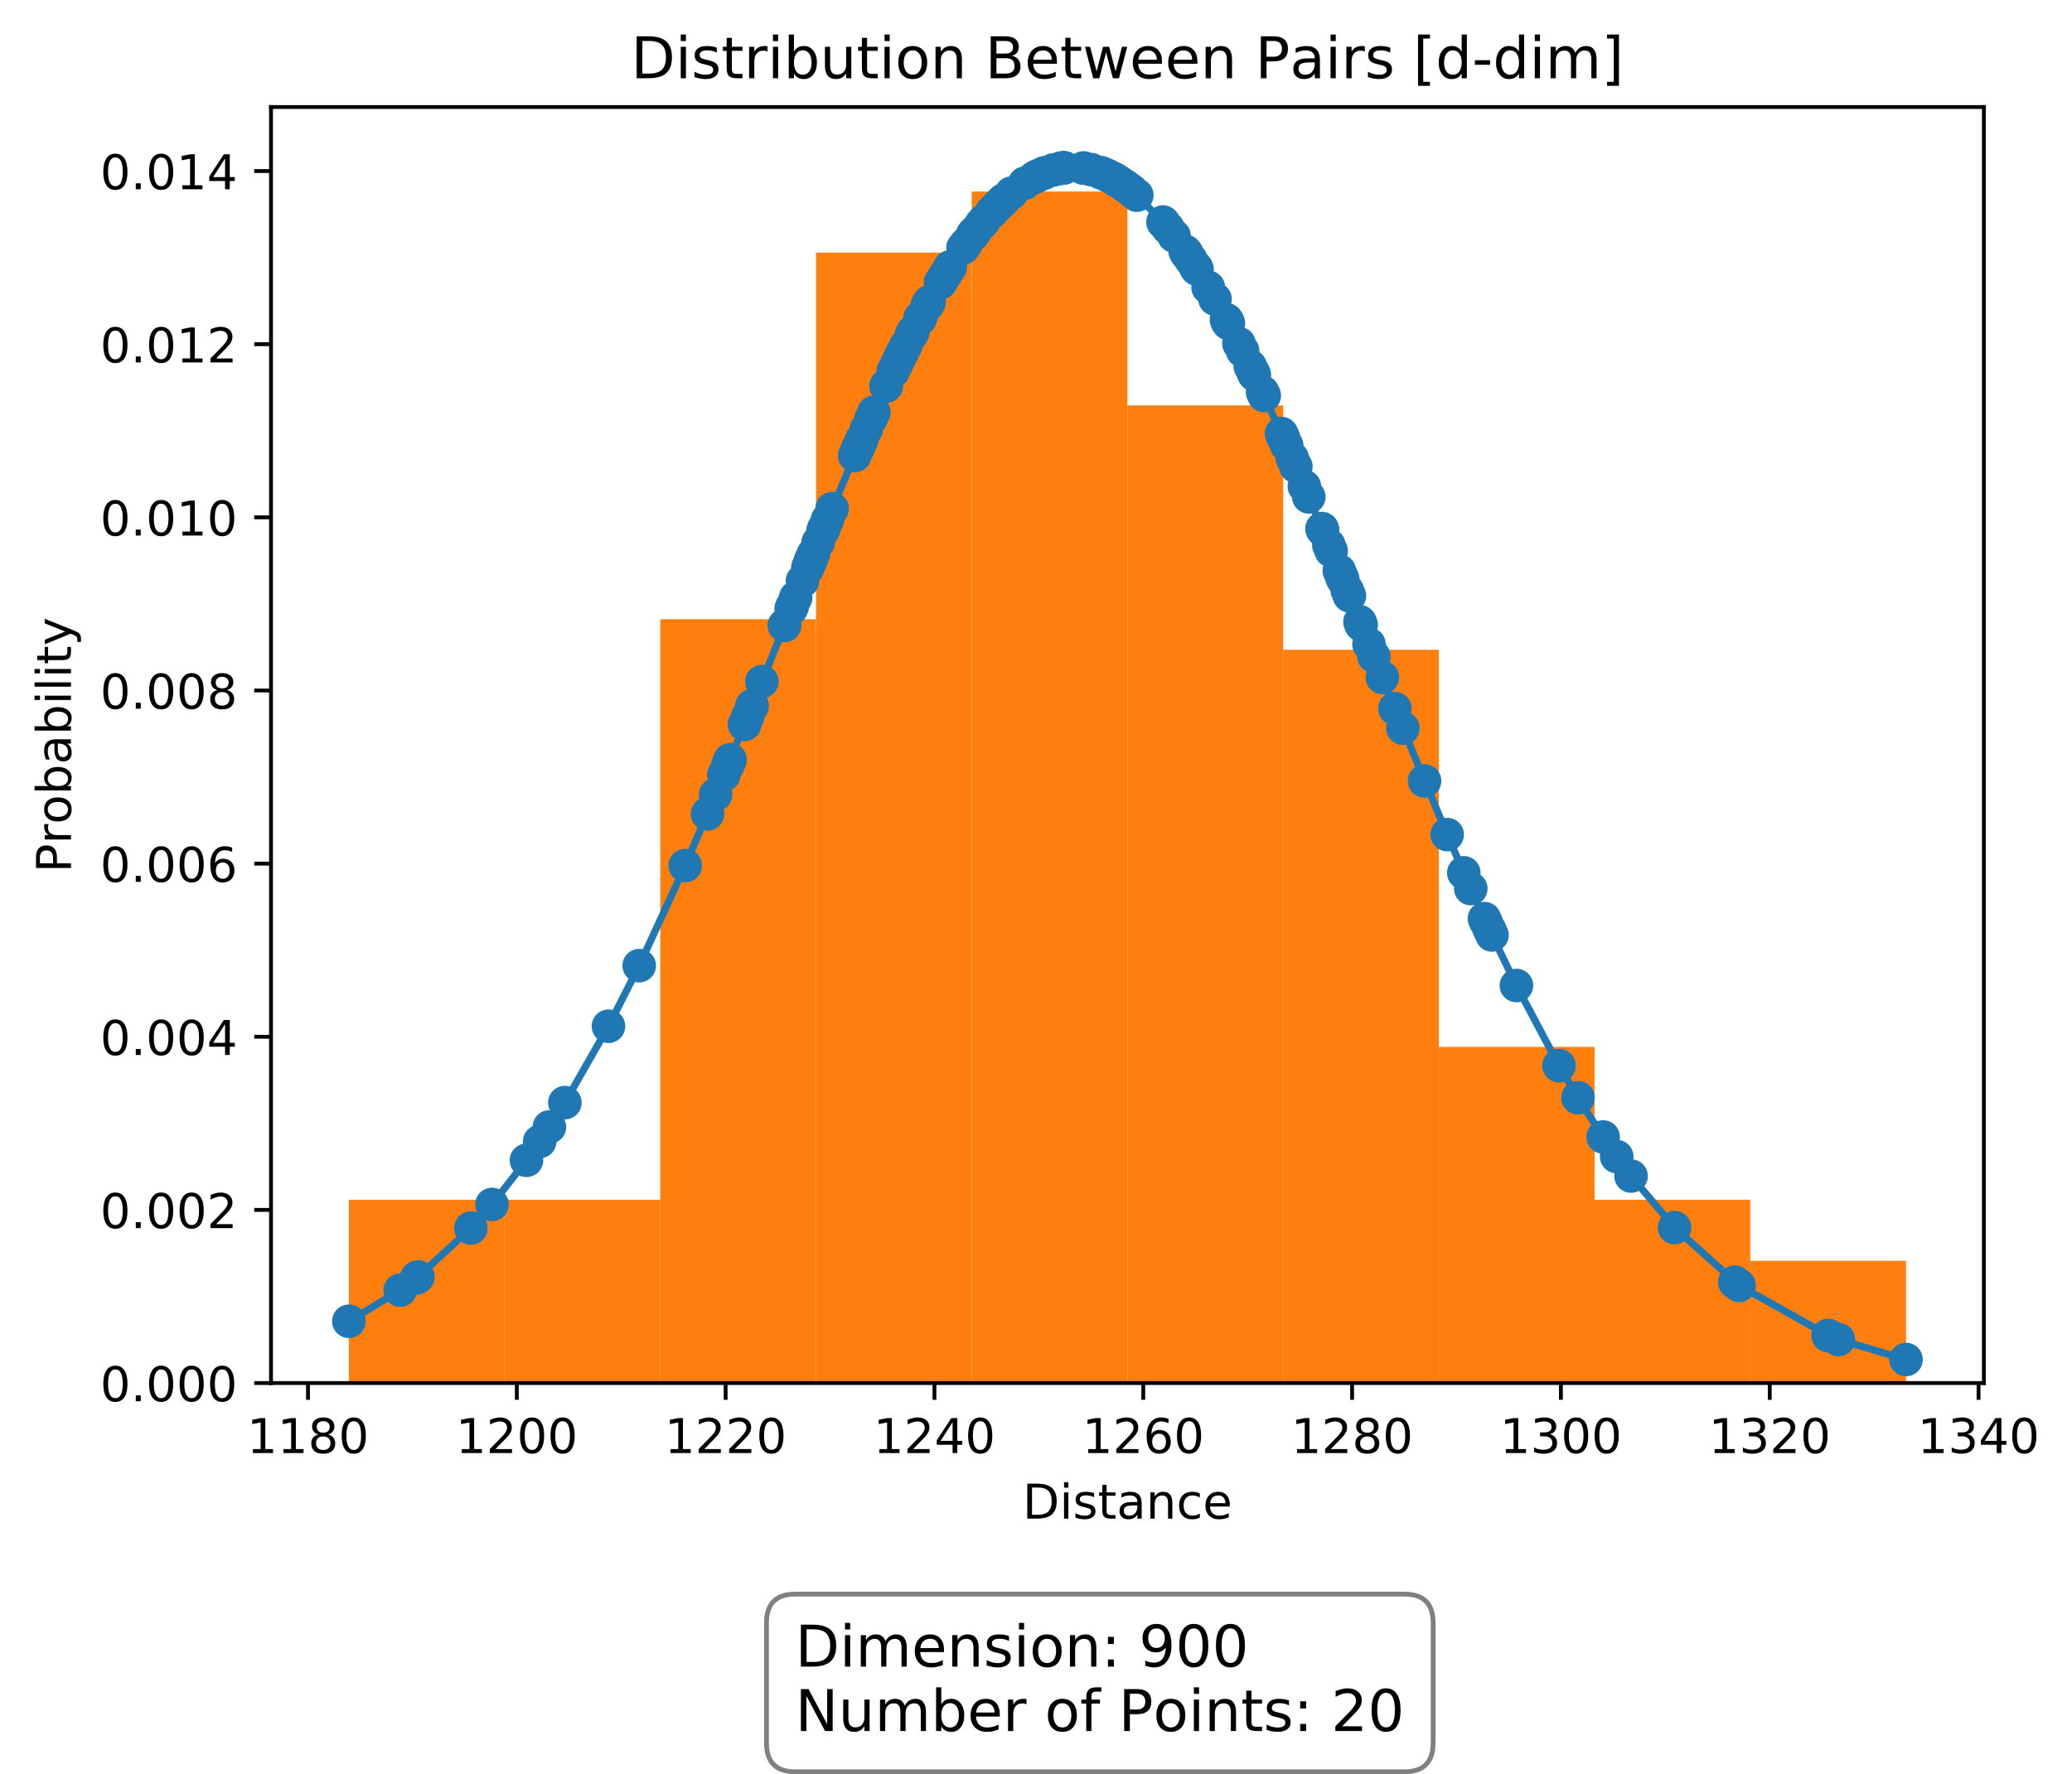 <?xml version="1.0" encoding="utf-8" standalone="no"?>
<!DOCTYPE svg PUBLIC "-//W3C//DTD SVG 1.1//EN"
  "http://www.w3.org/Graphics/SVG/1.1/DTD/svg11.dtd">
<!-- Created with matplotlib (http://matplotlib.org/) -->
<svg height="370pt" version="1.1" viewBox="0 0 432 370" width="432pt" xmlns="http://www.w3.org/2000/svg" xmlns:xlink="http://www.w3.org/1999/xlink">
 <defs>
  <style type="text/css">
*{stroke-linecap:butt;stroke-linejoin:round;}
  </style>
 </defs>
 <g id="figure_1">
  <g id="patch_1">
   <path d="M 0 370.702 
L 432.443 370.702 
L 432.443 0 
L 0 0 
z
" style="fill:#ffffff;"/>
  </g>
  <g id="axes_1">
   <g id="patch_2">
    <path d="M 56.506 288.43 
L 413.626 288.43 
L 413.626 22.318 
L 56.506 22.318 
z
" style="fill:#ffffff;"/>
   </g>
   <g id="patch_3">
    <path clip-path="url(#p51085b6092)" d="M 72.739 288.43 
L 105.204 288.43 
L 105.204 250.201 
L 72.739 250.201 
z
" style="fill:#ff7f0e;"/>
   </g>
   <g id="patch_4">
    <path clip-path="url(#p51085b6092)" d="M 105.204 288.43 
L 137.67 288.43 
L 137.67 250.201 
L 105.204 250.201 
z
" style="fill:#ff7f0e;"/>
   </g>
   <g id="patch_5">
    <path clip-path="url(#p51085b6092)" d="M 137.67 288.43 
L 170.135 288.43 
L 170.135 129.144 
L 137.67 129.144 
z
" style="fill:#ff7f0e;"/>
   </g>
   <g id="patch_6">
    <path clip-path="url(#p51085b6092)" d="M 170.135 288.43 
L 202.601 288.43 
L 202.601 52.686 
L 170.135 52.686 
z
" style="fill:#ff7f0e;"/>
   </g>
   <g id="patch_7">
    <path clip-path="url(#p51085b6092)" d="M 202.601 288.43 
L 235.066 288.43 
L 235.066 39.943 
L 202.601 39.943 
z
" style="fill:#ff7f0e;"/>
   </g>
   <g id="patch_8">
    <path clip-path="url(#p51085b6092)" d="M 235.066 288.43 
L 267.532 288.43 
L 267.532 84.543 
L 235.066 84.543 
z
" style="fill:#ff7f0e;"/>
   </g>
   <g id="patch_9">
    <path clip-path="url(#p51085b6092)" d="M 267.532 288.43 
L 299.997 288.43 
L 299.997 135.515 
L 267.532 135.515 
z
" style="fill:#ff7f0e;"/>
   </g>
   <g id="patch_10">
    <path clip-path="url(#p51085b6092)" d="M 299.997 288.43 
L 332.463 288.43 
L 332.463 218.344 
L 299.997 218.344 
z
" style="fill:#ff7f0e;"/>
   </g>
   <g id="patch_11">
    <path clip-path="url(#p51085b6092)" d="M 332.463 288.43 
L 364.928 288.43 
L 364.928 250.201 
L 332.463 250.201 
z
" style="fill:#ff7f0e;"/>
   </g>
   <g id="patch_12">
    <path clip-path="url(#p51085b6092)" d="M 364.928 288.43 
L 397.394 288.43 
L 397.394 262.944 
L 364.928 262.944 
z
" style="fill:#ff7f0e;"/>
   </g>
   <g id="matplotlib.axis_1">
    <g id="xtick_1">
     <g id="line2d_1">
      <defs>
       <path d="M 0 0 
L 0 3.5 
" id="m1ab1f1259b" style="stroke:#000000;stroke-width:0.8;"/>
      </defs>
      <g>
       <use style="stroke:#000000;stroke-width:0.8;" x="64.215" xlink:href="#m1ab1f1259b" y="288.43"/>
      </g>
     </g>
     <g id="text_1">
      <!-- 1180 -->
      <defs>
       <path d="M 12.406 8.297 
L 28.516 8.297 
L 28.516 63.922 
L 10.984 60.406 
L 10.984 69.391 
L 28.422 72.906 
L 38.281 72.906 
L 38.281 8.297 
L 54.391 8.297 
L 54.391 0 
L 12.406 0 
z
" id="DejaVuSans-31"/>
       <path d="M 31.781 34.625 
Q 24.75 34.625 20.719 30.859 
Q 16.703 27.094 16.703 20.516 
Q 16.703 13.922 20.719 10.156 
Q 24.75 6.391 31.781 6.391 
Q 38.812 6.391 42.859 10.172 
Q 46.922 13.969 46.922 20.516 
Q 46.922 27.094 42.891 30.859 
Q 38.875 34.625 31.781 34.625 
z
M 21.922 38.812 
Q 15.578 40.375 12.031 44.719 
Q 8.5 49.078 8.5 55.328 
Q 8.5 64.062 14.719 69.141 
Q 20.953 74.219 31.781 74.219 
Q 42.672 74.219 48.875 69.141 
Q 55.078 64.062 55.078 55.328 
Q 55.078 49.078 51.531 44.719 
Q 48 40.375 41.703 38.812 
Q 48.828 37.156 52.797 32.312 
Q 56.781 27.484 56.781 20.516 
Q 56.781 9.906 50.312 4.234 
Q 43.844 -1.422 31.781 -1.422 
Q 19.734 -1.422 13.25 4.234 
Q 6.781 9.906 6.781 20.516 
Q 6.781 27.484 10.781 32.312 
Q 14.797 37.156 21.922 38.812 
z
M 18.312 54.391 
Q 18.312 48.734 21.844 45.562 
Q 25.391 42.391 31.781 42.391 
Q 38.141 42.391 41.719 45.562 
Q 45.312 48.734 45.312 54.391 
Q 45.312 60.062 41.719 63.234 
Q 38.141 66.406 31.781 66.406 
Q 25.391 66.406 21.844 63.234 
Q 18.312 60.062 18.312 54.391 
z
" id="DejaVuSans-38"/>
       <path d="M 31.781 66.406 
Q 24.172 66.406 20.328 58.906 
Q 16.5 51.422 16.5 36.375 
Q 16.5 21.391 20.328 13.891 
Q 24.172 6.391 31.781 6.391 
Q 39.453 6.391 43.281 13.891 
Q 47.125 21.391 47.125 36.375 
Q 47.125 51.422 43.281 58.906 
Q 39.453 66.406 31.781 66.406 
z
M 31.781 74.219 
Q 44.047 74.219 50.516 64.516 
Q 56.984 54.828 56.984 36.375 
Q 56.984 17.969 50.516 8.266 
Q 44.047 -1.422 31.781 -1.422 
Q 19.531 -1.422 13.062 8.266 
Q 6.594 17.969 6.594 36.375 
Q 6.594 54.828 13.062 64.516 
Q 19.531 74.219 31.781 74.219 
z
" id="DejaVuSans-30"/>
      </defs>
      <g transform="translate(51.49 303.029)scale(0.1 -0.1)">
       <use xlink:href="#DejaVuSans-31"/>
       <use x="63.623" xlink:href="#DejaVuSans-31"/>
       <use x="127.246" xlink:href="#DejaVuSans-38"/>
       <use x="190.869" xlink:href="#DejaVuSans-30"/>
      </g>
     </g>
    </g>
    <g id="xtick_2">
     <g id="line2d_2">
      <g>
       <use style="stroke:#000000;stroke-width:0.8;" x="107.753" xlink:href="#m1ab1f1259b" y="288.43"/>
      </g>
     </g>
     <g id="text_2">
      <!-- 1200 -->
      <defs>
       <path d="M 19.188 8.297 
L 53.609 8.297 
L 53.609 0 
L 7.328 0 
L 7.328 8.297 
Q 12.938 14.109 22.625 23.891 
Q 32.328 33.688 34.812 36.531 
Q 39.547 41.844 41.422 45.531 
Q 43.312 49.219 43.312 52.781 
Q 43.312 58.594 39.234 62.25 
Q 35.156 65.922 28.609 65.922 
Q 23.969 65.922 18.812 64.312 
Q 13.672 62.703 7.812 59.422 
L 7.812 69.391 
Q 13.766 71.781 18.938 73 
Q 24.125 74.219 28.422 74.219 
Q 39.75 74.219 46.484 68.547 
Q 53.219 62.891 53.219 53.422 
Q 53.219 48.922 51.531 44.891 
Q 49.859 40.875 45.406 35.406 
Q 44.188 33.984 37.641 27.219 
Q 31.109 20.453 19.188 8.297 
z
" id="DejaVuSans-32"/>
      </defs>
      <g transform="translate(95.028 303.029)scale(0.1 -0.1)">
       <use xlink:href="#DejaVuSans-31"/>
       <use x="63.623" xlink:href="#DejaVuSans-32"/>
       <use x="127.246" xlink:href="#DejaVuSans-30"/>
       <use x="190.869" xlink:href="#DejaVuSans-30"/>
      </g>
     </g>
    </g>
    <g id="xtick_3">
     <g id="line2d_3">
      <g>
       <use style="stroke:#000000;stroke-width:0.8;" x="151.291" xlink:href="#m1ab1f1259b" y="288.43"/>
      </g>
     </g>
     <g id="text_3">
      <!-- 1220 -->
      <g transform="translate(138.566 303.029)scale(0.1 -0.1)">
       <use xlink:href="#DejaVuSans-31"/>
       <use x="63.623" xlink:href="#DejaVuSans-32"/>
       <use x="127.246" xlink:href="#DejaVuSans-32"/>
       <use x="190.869" xlink:href="#DejaVuSans-30"/>
      </g>
     </g>
    </g>
    <g id="xtick_4">
     <g id="line2d_4">
      <g>
       <use style="stroke:#000000;stroke-width:0.8;" x="194.829" xlink:href="#m1ab1f1259b" y="288.43"/>
      </g>
     </g>
     <g id="text_4">
      <!-- 1240 -->
      <defs>
       <path d="M 37.797 64.312 
L 12.891 25.391 
L 37.797 25.391 
z
M 35.203 72.906 
L 47.609 72.906 
L 47.609 25.391 
L 58.016 25.391 
L 58.016 17.188 
L 47.609 17.188 
L 47.609 0 
L 37.797 0 
L 37.797 17.188 
L 4.891 17.188 
L 4.891 26.703 
z
" id="DejaVuSans-34"/>
      </defs>
      <g transform="translate(182.104 303.029)scale(0.1 -0.1)">
       <use xlink:href="#DejaVuSans-31"/>
       <use x="63.623" xlink:href="#DejaVuSans-32"/>
       <use x="127.246" xlink:href="#DejaVuSans-34"/>
       <use x="190.869" xlink:href="#DejaVuSans-30"/>
      </g>
     </g>
    </g>
    <g id="xtick_5">
     <g id="line2d_5">
      <g>
       <use style="stroke:#000000;stroke-width:0.8;" x="238.367" xlink:href="#m1ab1f1259b" y="288.43"/>
      </g>
     </g>
     <g id="text_5">
      <!-- 1260 -->
      <defs>
       <path d="M 33.016 40.375 
Q 26.375 40.375 22.484 35.828 
Q 18.609 31.297 18.609 23.391 
Q 18.609 15.531 22.484 10.953 
Q 26.375 6.391 33.016 6.391 
Q 39.656 6.391 43.531 10.953 
Q 47.406 15.531 47.406 23.391 
Q 47.406 31.297 43.531 35.828 
Q 39.656 40.375 33.016 40.375 
z
M 52.594 71.297 
L 52.594 62.312 
Q 48.875 64.062 45.094 64.984 
Q 41.312 65.922 37.594 65.922 
Q 27.828 65.922 22.672 59.328 
Q 17.531 52.734 16.797 39.406 
Q 19.672 43.656 24.016 45.922 
Q 28.375 48.188 33.594 48.188 
Q 44.578 48.188 50.953 41.516 
Q 57.328 34.859 57.328 23.391 
Q 57.328 12.156 50.688 5.359 
Q 44.047 -1.422 33.016 -1.422 
Q 20.359 -1.422 13.672 8.266 
Q 6.984 17.969 6.984 36.375 
Q 6.984 53.656 15.188 63.938 
Q 23.391 74.219 37.203 74.219 
Q 40.922 74.219 44.703 73.484 
Q 48.484 72.75 52.594 71.297 
z
" id="DejaVuSans-36"/>
      </defs>
      <g transform="translate(225.642 303.029)scale(0.1 -0.1)">
       <use xlink:href="#DejaVuSans-31"/>
       <use x="63.623" xlink:href="#DejaVuSans-32"/>
       <use x="127.246" xlink:href="#DejaVuSans-36"/>
       <use x="190.869" xlink:href="#DejaVuSans-30"/>
      </g>
     </g>
    </g>
    <g id="xtick_6">
     <g id="line2d_6">
      <g>
       <use style="stroke:#000000;stroke-width:0.8;" x="281.905" xlink:href="#m1ab1f1259b" y="288.43"/>
      </g>
     </g>
     <g id="text_6">
      <!-- 1280 -->
      <g transform="translate(269.18 303.029)scale(0.1 -0.1)">
       <use xlink:href="#DejaVuSans-31"/>
       <use x="63.623" xlink:href="#DejaVuSans-32"/>
       <use x="127.246" xlink:href="#DejaVuSans-38"/>
       <use x="190.869" xlink:href="#DejaVuSans-30"/>
      </g>
     </g>
    </g>
    <g id="xtick_7">
     <g id="line2d_7">
      <g>
       <use style="stroke:#000000;stroke-width:0.8;" x="325.442" xlink:href="#m1ab1f1259b" y="288.43"/>
      </g>
     </g>
     <g id="text_7">
      <!-- 1300 -->
      <defs>
       <path d="M 40.578 39.312 
Q 47.656 37.797 51.625 33 
Q 55.609 28.219 55.609 21.188 
Q 55.609 10.406 48.188 4.484 
Q 40.766 -1.422 27.094 -1.422 
Q 22.516 -1.422 17.656 -0.516 
Q 12.797 0.391 7.625 2.203 
L 7.625 11.719 
Q 11.719 9.328 16.594 8.109 
Q 21.484 6.891 26.812 6.891 
Q 36.078 6.891 40.938 10.547 
Q 45.797 14.203 45.797 21.188 
Q 45.797 27.641 41.281 31.266 
Q 36.766 34.906 28.719 34.906 
L 20.219 34.906 
L 20.219 43.016 
L 29.109 43.016 
Q 36.375 43.016 40.234 45.922 
Q 44.094 48.828 44.094 54.297 
Q 44.094 59.906 40.109 62.906 
Q 36.141 65.922 28.719 65.922 
Q 24.656 65.922 20.016 65.031 
Q 15.375 64.156 9.812 62.312 
L 9.812 71.094 
Q 15.438 72.656 20.344 73.438 
Q 25.25 74.219 29.594 74.219 
Q 40.828 74.219 47.359 69.109 
Q 53.906 64.016 53.906 55.328 
Q 53.906 49.266 50.438 45.094 
Q 46.969 40.922 40.578 39.312 
z
" id="DejaVuSans-33"/>
      </defs>
      <g transform="translate(312.717 303.029)scale(0.1 -0.1)">
       <use xlink:href="#DejaVuSans-31"/>
       <use x="63.623" xlink:href="#DejaVuSans-33"/>
       <use x="127.246" xlink:href="#DejaVuSans-30"/>
       <use x="190.869" xlink:href="#DejaVuSans-30"/>
      </g>
     </g>
    </g>
    <g id="xtick_8">
     <g id="line2d_8">
      <g>
       <use style="stroke:#000000;stroke-width:0.8;" x="368.98" xlink:href="#m1ab1f1259b" y="288.43"/>
      </g>
     </g>
     <g id="text_8">
      <!-- 1320 -->
      <g transform="translate(356.255 303.029)scale(0.1 -0.1)">
       <use xlink:href="#DejaVuSans-31"/>
       <use x="63.623" xlink:href="#DejaVuSans-33"/>
       <use x="127.246" xlink:href="#DejaVuSans-32"/>
       <use x="190.869" xlink:href="#DejaVuSans-30"/>
      </g>
     </g>
    </g>
    <g id="xtick_9">
     <g id="line2d_9">
      <g>
       <use style="stroke:#000000;stroke-width:0.8;" x="412.518" xlink:href="#m1ab1f1259b" y="288.43"/>
      </g>
     </g>
     <g id="text_9">
      <!-- 1340 -->
      <g transform="translate(399.793 303.029)scale(0.1 -0.1)">
       <use xlink:href="#DejaVuSans-31"/>
       <use x="63.623" xlink:href="#DejaVuSans-33"/>
       <use x="127.246" xlink:href="#DejaVuSans-34"/>
       <use x="190.869" xlink:href="#DejaVuSans-30"/>
      </g>
     </g>
    </g>
    <g id="text_10">
     <!-- Distance -->
     <defs>
      <path d="M 19.672 64.797 
L 19.672 8.109 
L 31.594 8.109 
Q 46.688 8.109 53.688 14.938 
Q 60.688 21.781 60.688 36.531 
Q 60.688 51.172 53.688 57.984 
Q 46.688 64.797 31.594 64.797 
z
M 9.812 72.906 
L 30.078 72.906 
Q 51.266 72.906 61.172 64.094 
Q 71.094 55.281 71.094 36.531 
Q 71.094 17.672 61.125 8.828 
Q 51.172 0 30.078 0 
L 9.812 0 
z
" id="DejaVuSans-44"/>
      <path d="M 9.422 54.688 
L 18.406 54.688 
L 18.406 0 
L 9.422 0 
z
M 9.422 75.984 
L 18.406 75.984 
L 18.406 64.594 
L 9.422 64.594 
z
" id="DejaVuSans-69"/>
      <path d="M 44.281 53.078 
L 44.281 44.578 
Q 40.484 46.531 36.375 47.5 
Q 32.281 48.484 27.875 48.484 
Q 21.188 48.484 17.844 46.438 
Q 14.5 44.391 14.5 40.281 
Q 14.5 37.156 16.891 35.375 
Q 19.281 33.594 26.516 31.984 
L 29.594 31.297 
Q 39.156 29.25 43.188 25.516 
Q 47.219 21.781 47.219 15.094 
Q 47.219 7.469 41.188 3.016 
Q 35.156 -1.422 24.609 -1.422 
Q 20.219 -1.422 15.453 -0.562 
Q 10.688 0.297 5.422 2 
L 5.422 11.281 
Q 10.406 8.688 15.234 7.391 
Q 20.062 6.109 24.812 6.109 
Q 31.156 6.109 34.562 8.281 
Q 37.984 10.453 37.984 14.406 
Q 37.984 18.062 35.516 20.016 
Q 33.062 21.969 24.703 23.781 
L 21.578 24.516 
Q 13.234 26.266 9.516 29.906 
Q 5.812 33.547 5.812 39.891 
Q 5.812 47.609 11.281 51.797 
Q 16.75 56 26.812 56 
Q 31.781 56 36.172 55.266 
Q 40.578 54.547 44.281 53.078 
z
" id="DejaVuSans-73"/>
      <path d="M 18.312 70.219 
L 18.312 54.688 
L 36.812 54.688 
L 36.812 47.703 
L 18.312 47.703 
L 18.312 18.016 
Q 18.312 11.328 20.141 9.422 
Q 21.969 7.516 27.594 7.516 
L 36.812 7.516 
L 36.812 0 
L 27.594 0 
Q 17.188 0 13.234 3.875 
Q 9.281 7.766 9.281 18.016 
L 9.281 47.703 
L 2.688 47.703 
L 2.688 54.688 
L 9.281 54.688 
L 9.281 70.219 
z
" id="DejaVuSans-74"/>
      <path d="M 34.281 27.484 
Q 23.391 27.484 19.188 25 
Q 14.984 22.516 14.984 16.5 
Q 14.984 11.719 18.141 8.906 
Q 21.297 6.109 26.703 6.109 
Q 34.188 6.109 38.703 11.406 
Q 43.219 16.703 43.219 25.484 
L 43.219 27.484 
z
M 52.203 31.203 
L 52.203 0 
L 43.219 0 
L 43.219 8.297 
Q 40.141 3.328 35.547 0.953 
Q 30.953 -1.422 24.312 -1.422 
Q 15.922 -1.422 10.953 3.297 
Q 6 8.016 6 15.922 
Q 6 25.141 12.172 29.828 
Q 18.359 34.516 30.609 34.516 
L 43.219 34.516 
L 43.219 35.406 
Q 43.219 41.609 39.141 45 
Q 35.062 48.391 27.688 48.391 
Q 23 48.391 18.547 47.266 
Q 14.109 46.141 10.016 43.891 
L 10.016 52.203 
Q 14.938 54.109 19.578 55.047 
Q 24.219 56 28.609 56 
Q 40.484 56 46.344 49.844 
Q 52.203 43.703 52.203 31.203 
z
" id="DejaVuSans-61"/>
      <path d="M 54.891 33.016 
L 54.891 0 
L 45.906 0 
L 45.906 32.719 
Q 45.906 40.484 42.875 44.328 
Q 39.844 48.188 33.797 48.188 
Q 26.516 48.188 22.312 43.547 
Q 18.109 38.922 18.109 30.906 
L 18.109 0 
L 9.078 0 
L 9.078 54.688 
L 18.109 54.688 
L 18.109 46.188 
Q 21.344 51.125 25.703 53.562 
Q 30.078 56 35.797 56 
Q 45.219 56 50.047 50.172 
Q 54.891 44.344 54.891 33.016 
z
" id="DejaVuSans-6e"/>
      <path d="M 48.781 52.594 
L 48.781 44.188 
Q 44.969 46.297 41.141 47.344 
Q 37.312 48.391 33.406 48.391 
Q 24.656 48.391 19.812 42.844 
Q 14.984 37.312 14.984 27.297 
Q 14.984 17.281 19.812 11.734 
Q 24.656 6.203 33.406 6.203 
Q 37.312 6.203 41.141 7.25 
Q 44.969 8.297 48.781 10.406 
L 48.781 2.094 
Q 45.016 0.344 40.984 -0.531 
Q 36.969 -1.422 32.422 -1.422 
Q 20.062 -1.422 12.781 6.344 
Q 5.516 14.109 5.516 27.297 
Q 5.516 40.672 12.859 48.328 
Q 20.219 56 33.016 56 
Q 37.156 56 41.109 55.141 
Q 45.062 54.297 48.781 52.594 
z
" id="DejaVuSans-63"/>
      <path d="M 56.203 29.594 
L 56.203 25.203 
L 14.891 25.203 
Q 15.484 15.922 20.484 11.062 
Q 25.484 6.203 34.422 6.203 
Q 39.594 6.203 44.453 7.469 
Q 49.312 8.734 54.109 11.281 
L 54.109 2.781 
Q 49.266 0.734 44.188 -0.344 
Q 39.109 -1.422 33.891 -1.422 
Q 20.797 -1.422 13.156 6.188 
Q 5.516 13.812 5.516 26.812 
Q 5.516 40.234 12.766 48.109 
Q 20.016 56 32.328 56 
Q 43.359 56 49.781 48.891 
Q 56.203 41.797 56.203 29.594 
z
M 47.219 32.234 
Q 47.125 39.594 43.094 43.984 
Q 39.062 48.391 32.422 48.391 
Q 24.906 48.391 20.391 44.141 
Q 15.875 39.891 15.188 32.172 
z
" id="DejaVuSans-65"/>
     </defs>
     <g transform="translate(213.204 316.707)scale(0.1 -0.1)">
      <use xlink:href="#DejaVuSans-44"/>
      <use x="77.002" xlink:href="#DejaVuSans-69"/>
      <use x="104.785" xlink:href="#DejaVuSans-73"/>
      <use x="156.885" xlink:href="#DejaVuSans-74"/>
      <use x="196.094" xlink:href="#DejaVuSans-61"/>
      <use x="257.373" xlink:href="#DejaVuSans-6e"/>
      <use x="320.752" xlink:href="#DejaVuSans-63"/>
      <use x="375.732" xlink:href="#DejaVuSans-65"/>
     </g>
    </g>
   </g>
   <g id="matplotlib.axis_2">
    <g id="ytick_1">
     <g id="line2d_10">
      <defs>
       <path d="M 0 0 
L -3.5 0 
" id="mfdc4e9e2b0" style="stroke:#000000;stroke-width:0.8;"/>
      </defs>
      <g>
       <use style="stroke:#000000;stroke-width:0.8;" x="56.506" xlink:href="#mfdc4e9e2b0" y="288.43"/>
      </g>
     </g>
     <g id="text_11">
      <!-- 0.000 -->
      <defs>
       <path d="M 10.688 12.406 
L 21 12.406 
L 21 0 
L 10.688 0 
z
" id="DejaVuSans-2e"/>
      </defs>
      <g transform="translate(20.878 292.229)scale(0.1 -0.1)">
       <use xlink:href="#DejaVuSans-30"/>
       <use x="63.623" xlink:href="#DejaVuSans-2e"/>
       <use x="95.41" xlink:href="#DejaVuSans-30"/>
       <use x="159.033" xlink:href="#DejaVuSans-30"/>
       <use x="222.656" xlink:href="#DejaVuSans-30"/>
      </g>
     </g>
    </g>
    <g id="ytick_2">
     <g id="line2d_11">
      <g>
       <use style="stroke:#000000;stroke-width:0.8;" x="56.506" xlink:href="#mfdc4e9e2b0" y="252.322"/>
      </g>
     </g>
     <g id="text_12">
      <!-- 0.002 -->
      <g transform="translate(20.878 256.121)scale(0.1 -0.1)">
       <use xlink:href="#DejaVuSans-30"/>
       <use x="63.623" xlink:href="#DejaVuSans-2e"/>
       <use x="95.41" xlink:href="#DejaVuSans-30"/>
       <use x="159.033" xlink:href="#DejaVuSans-30"/>
       <use x="222.656" xlink:href="#DejaVuSans-32"/>
      </g>
     </g>
    </g>
    <g id="ytick_3">
     <g id="line2d_12">
      <g>
       <use style="stroke:#000000;stroke-width:0.8;" x="56.506" xlink:href="#mfdc4e9e2b0" y="216.214"/>
      </g>
     </g>
     <g id="text_13">
      <!-- 0.004 -->
      <g transform="translate(20.878 220.013)scale(0.1 -0.1)">
       <use xlink:href="#DejaVuSans-30"/>
       <use x="63.623" xlink:href="#DejaVuSans-2e"/>
       <use x="95.41" xlink:href="#DejaVuSans-30"/>
       <use x="159.033" xlink:href="#DejaVuSans-30"/>
       <use x="222.656" xlink:href="#DejaVuSans-34"/>
      </g>
     </g>
    </g>
    <g id="ytick_4">
     <g id="line2d_13">
      <g>
       <use style="stroke:#000000;stroke-width:0.8;" x="56.506" xlink:href="#mfdc4e9e2b0" y="180.105"/>
      </g>
     </g>
     <g id="text_14">
      <!-- 0.006 -->
      <g transform="translate(20.878 183.904)scale(0.1 -0.1)">
       <use xlink:href="#DejaVuSans-30"/>
       <use x="63.623" xlink:href="#DejaVuSans-2e"/>
       <use x="95.41" xlink:href="#DejaVuSans-30"/>
       <use x="159.033" xlink:href="#DejaVuSans-30"/>
       <use x="222.656" xlink:href="#DejaVuSans-36"/>
      </g>
     </g>
    </g>
    <g id="ytick_5">
     <g id="line2d_14">
      <g>
       <use style="stroke:#000000;stroke-width:0.8;" x="56.506" xlink:href="#mfdc4e9e2b0" y="143.997"/>
      </g>
     </g>
     <g id="text_15">
      <!-- 0.008 -->
      <g transform="translate(20.878 147.796)scale(0.1 -0.1)">
       <use xlink:href="#DejaVuSans-30"/>
       <use x="63.623" xlink:href="#DejaVuSans-2e"/>
       <use x="95.41" xlink:href="#DejaVuSans-30"/>
       <use x="159.033" xlink:href="#DejaVuSans-30"/>
       <use x="222.656" xlink:href="#DejaVuSans-38"/>
      </g>
     </g>
    </g>
    <g id="ytick_6">
     <g id="line2d_15">
      <g>
       <use style="stroke:#000000;stroke-width:0.8;" x="56.506" xlink:href="#mfdc4e9e2b0" y="107.889"/>
      </g>
     </g>
     <g id="text_16">
      <!-- 0.010 -->
      <g transform="translate(20.878 111.688)scale(0.1 -0.1)">
       <use xlink:href="#DejaVuSans-30"/>
       <use x="63.623" xlink:href="#DejaVuSans-2e"/>
       <use x="95.41" xlink:href="#DejaVuSans-30"/>
       <use x="159.033" xlink:href="#DejaVuSans-31"/>
       <use x="222.656" xlink:href="#DejaVuSans-30"/>
      </g>
     </g>
    </g>
    <g id="ytick_7">
     <g id="line2d_16">
      <g>
       <use style="stroke:#000000;stroke-width:0.8;" x="56.506" xlink:href="#mfdc4e9e2b0" y="71.78"/>
      </g>
     </g>
     <g id="text_17">
      <!-- 0.012 -->
      <g transform="translate(20.878 75.58)scale(0.1 -0.1)">
       <use xlink:href="#DejaVuSans-30"/>
       <use x="63.623" xlink:href="#DejaVuSans-2e"/>
       <use x="95.41" xlink:href="#DejaVuSans-30"/>
       <use x="159.033" xlink:href="#DejaVuSans-31"/>
       <use x="222.656" xlink:href="#DejaVuSans-32"/>
      </g>
     </g>
    </g>
    <g id="ytick_8">
     <g id="line2d_17">
      <g>
       <use style="stroke:#000000;stroke-width:0.8;" x="56.506" xlink:href="#mfdc4e9e2b0" y="35.672"/>
      </g>
     </g>
     <g id="text_18">
      <!-- 0.014 -->
      <g transform="translate(20.878 39.471)scale(0.1 -0.1)">
       <use xlink:href="#DejaVuSans-30"/>
       <use x="63.623" xlink:href="#DejaVuSans-2e"/>
       <use x="95.41" xlink:href="#DejaVuSans-30"/>
       <use x="159.033" xlink:href="#DejaVuSans-31"/>
       <use x="222.656" xlink:href="#DejaVuSans-34"/>
      </g>
     </g>
    </g>
    <g id="text_19">
     <!-- Probability -->
     <defs>
      <path d="M 19.672 64.797 
L 19.672 37.406 
L 32.078 37.406 
Q 38.969 37.406 42.719 40.969 
Q 46.484 44.531 46.484 51.125 
Q 46.484 57.672 42.719 61.234 
Q 38.969 64.797 32.078 64.797 
z
M 9.812 72.906 
L 32.078 72.906 
Q 44.344 72.906 50.609 67.359 
Q 56.891 61.812 56.891 51.125 
Q 56.891 40.328 50.609 34.812 
Q 44.344 29.297 32.078 29.297 
L 19.672 29.297 
L 19.672 0 
L 9.812 0 
z
" id="DejaVuSans-50"/>
      <path d="M 41.109 46.297 
Q 39.594 47.172 37.812 47.578 
Q 36.031 48 33.891 48 
Q 26.266 48 22.188 43.047 
Q 18.109 38.094 18.109 28.812 
L 18.109 0 
L 9.078 0 
L 9.078 54.688 
L 18.109 54.688 
L 18.109 46.188 
Q 20.953 51.172 25.484 53.578 
Q 30.031 56 36.531 56 
Q 37.453 56 38.578 55.875 
Q 39.703 55.766 41.062 55.516 
z
" id="DejaVuSans-72"/>
      <path d="M 30.609 48.391 
Q 23.391 48.391 19.188 42.75 
Q 14.984 37.109 14.984 27.297 
Q 14.984 17.484 19.156 11.844 
Q 23.344 6.203 30.609 6.203 
Q 37.797 6.203 41.984 11.859 
Q 46.188 17.531 46.188 27.297 
Q 46.188 37.016 41.984 42.703 
Q 37.797 48.391 30.609 48.391 
z
M 30.609 56 
Q 42.328 56 49.016 48.375 
Q 55.719 40.766 55.719 27.297 
Q 55.719 13.875 49.016 6.219 
Q 42.328 -1.422 30.609 -1.422 
Q 18.844 -1.422 12.172 6.219 
Q 5.516 13.875 5.516 27.297 
Q 5.516 40.766 12.172 48.375 
Q 18.844 56 30.609 56 
z
" id="DejaVuSans-6f"/>
      <path d="M 48.688 27.297 
Q 48.688 37.203 44.609 42.844 
Q 40.531 48.484 33.406 48.484 
Q 26.266 48.484 22.188 42.844 
Q 18.109 37.203 18.109 27.297 
Q 18.109 17.391 22.188 11.75 
Q 26.266 6.109 33.406 6.109 
Q 40.531 6.109 44.609 11.75 
Q 48.688 17.391 48.688 27.297 
z
M 18.109 46.391 
Q 20.953 51.266 25.266 53.625 
Q 29.594 56 35.594 56 
Q 45.562 56 51.781 48.094 
Q 58.016 40.188 58.016 27.297 
Q 58.016 14.406 51.781 6.484 
Q 45.562 -1.422 35.594 -1.422 
Q 29.594 -1.422 25.266 0.953 
Q 20.953 3.328 18.109 8.203 
L 18.109 0 
L 9.078 0 
L 9.078 75.984 
L 18.109 75.984 
z
" id="DejaVuSans-62"/>
      <path d="M 9.422 75.984 
L 18.406 75.984 
L 18.406 0 
L 9.422 0 
z
" id="DejaVuSans-6c"/>
      <path d="M 32.172 -5.078 
Q 28.375 -14.844 24.75 -17.812 
Q 21.141 -20.797 15.094 -20.797 
L 7.906 -20.797 
L 7.906 -13.281 
L 13.188 -13.281 
Q 16.891 -13.281 18.938 -11.516 
Q 21 -9.766 23.484 -3.219 
L 25.094 0.875 
L 2.984 54.688 
L 12.5 54.688 
L 29.594 11.922 
L 46.688 54.688 
L 56.203 54.688 
z
" id="DejaVuSans-79"/>
     </defs>
     <g transform="translate(14.798 182.001)rotate(-90)scale(0.1 -0.1)">
      <use xlink:href="#DejaVuSans-50"/>
      <use x="60.287" xlink:href="#DejaVuSans-72"/>
      <use x="101.369" xlink:href="#DejaVuSans-6f"/>
      <use x="162.551" xlink:href="#DejaVuSans-62"/>
      <use x="226.027" xlink:href="#DejaVuSans-61"/>
      <use x="287.307" xlink:href="#DejaVuSans-62"/>
      <use x="350.783" xlink:href="#DejaVuSans-69"/>
      <use x="378.566" xlink:href="#DejaVuSans-6c"/>
      <use x="406.35" xlink:href="#DejaVuSans-69"/>
      <use x="434.133" xlink:href="#DejaVuSans-74"/>
      <use x="473.342" xlink:href="#DejaVuSans-79"/>
     </g>
    </g>
   </g>
   <g id="line2d_18">
    <path clip-path="url(#p51085b6092)" d="M 72.739 275.546 
L 83.435 269.069 
L 87.138 266.292 
L 98.182 256.108 
L 102.574 251.191 
L 109.767 241.979 
L 114.547 235.028 
L 117.779 229.948 
L 126.865 214.021 
L 133.271 201.386 
L 142.868 180.519 
L 150.911 161.601 
L 158.844 142.138 
L 172.526 108.394 
L 178.194 95.021 
L 182.209 85.984 
L 187.622 74.56 
L 190.34 69.218 
L 193.741 62.958 
L 198.149 55.629 
L 201.441 50.788 
L 204.567 46.735 
L 207.192 43.76 
L 209.329 41.641 
L 210.868 40.286 
L 213.673 38.197 
L 216.552 36.575 
L 217.742 36.061 
L 219.583 35.448 
L 221.938 34.99 
L 226.014 35.065 
L 227.518 35.371 
L 229.89 36.155 
L 232.198 37.271 
L 233.463 38.028 
L 235.986 39.843 
L 237.02 40.702 
L 242.63 46.494 
L 244.793 49.217 
L 248.307 54.188 
L 249.575 56.14 
L 253.322 62.371 
L 256.117 67.439 
L 260.671 76.382 
L 263.589 82.51 
L 270.181 97.282 
L 275.751 110.52 
L 283.792 130.306 
L 292.493 151.871 
L 301.726 174.05 
L 306.651 185.312 
L 311.075 194.988 
L 316.165 205.527 
L 325.052 222.245 
L 329 228.941 
L 334.24 237.119 
L 337.072 241.201 
L 340.064 245.26 
L 349.128 256.016 
L 362.592 268.076 
L 381.306 278.576 
L 383.317 279.365 
L 397.394 283.522 
L 397.394 283.522 
" style="fill:none;stroke:#1f77b4;stroke-linecap:square;stroke-width:1.5;"/>
    <defs>
     <path d="M 0 3 
C 0.796 3 1.559 2.684 2.121 2.121 
C 2.684 1.559 3 0.796 3 0 
C 3 -0.796 2.684 -1.559 2.121 -2.121 
C 1.559 -2.684 0.796 -3 0 -3 
C -0.796 -3 -1.559 -2.684 -2.121 -2.121 
C -2.684 -1.559 -3 -0.796 -3 0 
C -3 0.796 -2.684 1.559 -2.121 2.121 
C -1.559 2.684 -0.796 3 0 3 
z
" id="mb72cccb4f1" style="stroke:#1f77b4;"/>
    </defs>
    <g clip-path="url(#p51085b6092)">
     <use style="fill:#1f77b4;stroke:#1f77b4;" x="72.739" xlink:href="#mb72cccb4f1" y="275.546"/>
     <use style="fill:#1f77b4;stroke:#1f77b4;" x="83.435" xlink:href="#mb72cccb4f1" y="269.069"/>
     <use style="fill:#1f77b4;stroke:#1f77b4;" x="86.857" xlink:href="#mb72cccb4f1" y="266.513"/>
     <use style="fill:#1f77b4;stroke:#1f77b4;" x="87.138" xlink:href="#mb72cccb4f1" y="266.292"/>
     <use style="fill:#1f77b4;stroke:#1f77b4;" x="98.182" xlink:href="#mb72cccb4f1" y="256.108"/>
     <use style="fill:#1f77b4;stroke:#1f77b4;" x="102.574" xlink:href="#mb72cccb4f1" y="251.191"/>
     <use style="fill:#1f77b4;stroke:#1f77b4;" x="109.767" xlink:href="#mb72cccb4f1" y="241.979"/>
     <use style="fill:#1f77b4;stroke:#1f77b4;" x="112.521" xlink:href="#mb72cccb4f1" y="238.057"/>
     <use style="fill:#1f77b4;stroke:#1f77b4;" x="114.547" xlink:href="#mb72cccb4f1" y="235.028"/>
     <use style="fill:#1f77b4;stroke:#1f77b4;" x="117.779" xlink:href="#mb72cccb4f1" y="229.948"/>
     <use style="fill:#1f77b4;stroke:#1f77b4;" x="126.865" xlink:href="#mb72cccb4f1" y="214.021"/>
     <use style="fill:#1f77b4;stroke:#1f77b4;" x="133.271" xlink:href="#mb72cccb4f1" y="201.386"/>
     <use style="fill:#1f77b4;stroke:#1f77b4;" x="142.868" xlink:href="#mb72cccb4f1" y="180.519"/>
     <use style="fill:#1f77b4;stroke:#1f77b4;" x="147.51" xlink:href="#mb72cccb4f1" y="169.729"/>
     <use style="fill:#1f77b4;stroke:#1f77b4;" x="149.193" xlink:href="#mb72cccb4f1" y="165.727"/>
     <use style="fill:#1f77b4;stroke:#1f77b4;" x="150.911" xlink:href="#mb72cccb4f1" y="161.601"/>
     <use style="fill:#1f77b4;stroke:#1f77b4;" x="151.702" xlink:href="#mb72cccb4f1" y="159.688"/>
     <use style="fill:#1f77b4;stroke:#1f77b4;" x="152.154" xlink:href="#mb72cccb4f1" y="158.591"/>
     <use style="fill:#1f77b4;stroke:#1f77b4;" x="152.215" xlink:href="#mb72cccb4f1" y="158.441"/>
     <use style="fill:#1f77b4;stroke:#1f77b4;" x="155.234" xlink:href="#mb72cccb4f1" y="151.059"/>
     <use style="fill:#1f77b4;stroke:#1f77b4;" x="155.246" xlink:href="#mb72cccb4f1" y="151.03"/>
     <use style="fill:#1f77b4;stroke:#1f77b4;" x="155.875" xlink:href="#mb72cccb4f1" y="149.481"/>
     <use style="fill:#1f77b4;stroke:#1f77b4;" x="156.679" xlink:href="#mb72cccb4f1" y="147.498"/>
     <use style="fill:#1f77b4;stroke:#1f77b4;" x="156.815" xlink:href="#mb72cccb4f1" y="147.161"/>
     <use style="fill:#1f77b4;stroke:#1f77b4;" x="158.844" xlink:href="#mb72cccb4f1" y="142.138"/>
     <use style="fill:#1f77b4;stroke:#1f77b4;" x="163.549" xlink:href="#mb72cccb4f1" y="130.444"/>
     <use style="fill:#1f77b4;stroke:#1f77b4;" x="163.575" xlink:href="#mb72cccb4f1" y="130.381"/>
     <use style="fill:#1f77b4;stroke:#1f77b4;" x="164.954" xlink:href="#mb72cccb4f1" y="126.956"/>
     <use style="fill:#1f77b4;stroke:#1f77b4;" x="165.222" xlink:href="#mb72cccb4f1" y="126.293"/>
     <use style="fill:#1f77b4;stroke:#1f77b4;" x="165.893" xlink:href="#mb72cccb4f1" y="124.628"/>
     <use style="fill:#1f77b4;stroke:#1f77b4;" x="167.301" xlink:href="#mb72cccb4f1" y="121.148"/>
     <use style="fill:#1f77b4;stroke:#1f77b4;" x="168.429" xlink:href="#mb72cccb4f1" y="118.371"/>
     <use style="fill:#1f77b4;stroke:#1f77b4;" x="168.697" xlink:href="#mb72cccb4f1" y="117.713"/>
     <use style="fill:#1f77b4;stroke:#1f77b4;" x="168.958" xlink:href="#mb72cccb4f1" y="117.073"/>
     <use style="fill:#1f77b4;stroke:#1f77b4;" x="169.063" xlink:href="#mb72cccb4f1" y="116.816"/>
     <use style="fill:#1f77b4;stroke:#1f77b4;" x="169.175" xlink:href="#mb72cccb4f1" y="116.54"/>
     <use style="fill:#1f77b4;stroke:#1f77b4;" x="169.589" xlink:href="#mb72cccb4f1" y="115.526"/>
     <use style="fill:#1f77b4;stroke:#1f77b4;" x="170.576" xlink:href="#mb72cccb4f1" y="113.118"/>
     <use style="fill:#1f77b4;stroke:#1f77b4;" x="171.598" xlink:href="#mb72cccb4f1" y="110.636"/>
     <use style="fill:#1f77b4;stroke:#1f77b4;" x="171.86" xlink:href="#mb72cccb4f1" y="110.002"/>
     <use style="fill:#1f77b4;stroke:#1f77b4;" x="172.526" xlink:href="#mb72cccb4f1" y="108.394"/>
     <use style="fill:#1f77b4;stroke:#1f77b4;" x="173.49" xlink:href="#mb72cccb4f1" y="106.078"/>
     <use style="fill:#1f77b4;stroke:#1f77b4;" x="178.194" xlink:href="#mb72cccb4f1" y="95.021"/>
     <use style="fill:#1f77b4;stroke:#1f77b4;" x="178.686" xlink:href="#mb72cccb4f1" y="93.893"/>
     <use style="fill:#1f77b4;stroke:#1f77b4;" x="178.945" xlink:href="#mb72cccb4f1" y="93.3"/>
     <use style="fill:#1f77b4;stroke:#1f77b4;" x="179.071" xlink:href="#mb72cccb4f1" y="93.012"/>
     <use style="fill:#1f77b4;stroke:#1f77b4;" x="179.493" xlink:href="#mb72cccb4f1" y="92.053"/>
     <use style="fill:#1f77b4;stroke:#1f77b4;" x="179.696" xlink:href="#mb72cccb4f1" y="91.593"/>
     <use style="fill:#1f77b4;stroke:#1f77b4;" x="180.614" xlink:href="#mb72cccb4f1" y="89.523"/>
     <use style="fill:#1f77b4;stroke:#1f77b4;" x="181.619" xlink:href="#mb72cccb4f1" y="87.285"/>
     <use style="fill:#1f77b4;stroke:#1f77b4;" x="182.209" xlink:href="#mb72cccb4f1" y="85.984"/>
     <use style="fill:#1f77b4;stroke:#1f77b4;" x="184.737" xlink:href="#mb72cccb4f1" y="80.528"/>
     <use style="fill:#1f77b4;stroke:#1f77b4;" x="184.775" xlink:href="#mb72cccb4f1" y="80.45"/>
     <use style="fill:#1f77b4;stroke:#1f77b4;" x="186.239" xlink:href="#mb72cccb4f1" y="77.386"/>
     <use style="fill:#1f77b4;stroke:#1f77b4;" x="186.942" xlink:href="#mb72cccb4f1" y="75.942"/>
     <use style="fill:#1f77b4;stroke:#1f77b4;" x="187.622" xlink:href="#mb72cccb4f1" y="74.56"/>
     <use style="fill:#1f77b4;stroke:#1f77b4;" x="188.176" xlink:href="#mb72cccb4f1" y="73.449"/>
     <use style="fill:#1f77b4;stroke:#1f77b4;" x="188.832" xlink:href="#mb72cccb4f1" y="72.147"/>
     <use style="fill:#1f77b4;stroke:#1f77b4;" x="190.028" xlink:href="#mb72cccb4f1" y="69.817"/>
     <use style="fill:#1f77b4;stroke:#1f77b4;" x="190.34" xlink:href="#mb72cccb4f1" y="69.218"/>
     <use style="fill:#1f77b4;stroke:#1f77b4;" x="191.772" xlink:href="#mb72cccb4f1" y="66.523"/>
     <use style="fill:#1f77b4;stroke:#1f77b4;" x="191.806" xlink:href="#mb72cccb4f1" y="66.458"/>
     <use style="fill:#1f77b4;stroke:#1f77b4;" x="191.996" xlink:href="#mb72cccb4f1" y="66.108"/>
     <use style="fill:#1f77b4;stroke:#1f77b4;" x="193.333" xlink:href="#mb72cccb4f1" y="63.682"/>
     <use style="fill:#1f77b4;stroke:#1f77b4;" x="193.741" xlink:href="#mb72cccb4f1" y="62.958"/>
     <use style="fill:#1f77b4;stroke:#1f77b4;" x="196.1" xlink:href="#mb72cccb4f1" y="58.92"/>
     <use style="fill:#1f77b4;stroke:#1f77b4;" x="196.154" xlink:href="#mb72cccb4f1" y="58.83"/>
     <use style="fill:#1f77b4;stroke:#1f77b4;" x="196.724" xlink:href="#mb72cccb4f1" y="57.895"/>
     <use style="fill:#1f77b4;stroke:#1f77b4;" x="197.207" xlink:href="#mb72cccb4f1" y="57.116"/>
     <use style="fill:#1f77b4;stroke:#1f77b4;" x="197.781" xlink:href="#mb72cccb4f1" y="56.204"/>
     <use style="fill:#1f77b4;stroke:#1f77b4;" x="198.149" xlink:href="#mb72cccb4f1" y="55.629"/>
     <use style="fill:#1f77b4;stroke:#1f77b4;" x="200.801" xlink:href="#mb72cccb4f1" y="51.685"/>
     <use style="fill:#1f77b4;stroke:#1f77b4;" x="200.813" xlink:href="#mb72cccb4f1" y="51.668"/>
     <use style="fill:#1f77b4;stroke:#1f77b4;" x="201.441" xlink:href="#mb72cccb4f1" y="50.788"/>
     <use style="fill:#1f77b4;stroke:#1f77b4;" x="202.725" xlink:href="#mb72cccb4f1" y="49.058"/>
     <use style="fill:#1f77b4;stroke:#1f77b4;" x="202.929" xlink:href="#mb72cccb4f1" y="48.791"/>
     <use style="fill:#1f77b4;stroke:#1f77b4;" x="202.946" xlink:href="#mb72cccb4f1" y="48.769"/>
     <use style="fill:#1f77b4;stroke:#1f77b4;" x="203.307" xlink:href="#mb72cccb4f1" y="48.304"/>
     <use style="fill:#1f77b4;stroke:#1f77b4;" x="204.567" xlink:href="#mb72cccb4f1" y="46.735"/>
     <use style="fill:#1f77b4;stroke:#1f77b4;" x="205.166" xlink:href="#mb72cccb4f1" y="46.021"/>
     <use style="fill:#1f77b4;stroke:#1f77b4;" x="206.668" xlink:href="#mb72cccb4f1" y="44.322"/>
     <use style="fill:#1f77b4;stroke:#1f77b4;" x="207.192" xlink:href="#mb72cccb4f1" y="43.76"/>
     <use style="fill:#1f77b4;stroke:#1f77b4;" x="208.188" xlink:href="#mb72cccb4f1" y="42.739"/>
     <use style="fill:#1f77b4;stroke:#1f77b4;" x="208.537" xlink:href="#mb72cccb4f1" y="42.394"/>
     <use style="fill:#1f77b4;stroke:#1f77b4;" x="209.043" xlink:href="#mb72cccb4f1" y="41.909"/>
     <use style="fill:#1f77b4;stroke:#1f77b4;" x="209.329" xlink:href="#mb72cccb4f1" y="41.641"/>
     <use style="fill:#1f77b4;stroke:#1f77b4;" x="210.868" xlink:href="#mb72cccb4f1" y="40.286"/>
     <use style="fill:#1f77b4;stroke:#1f77b4;" x="213.673" xlink:href="#mb72cccb4f1" y="38.197"/>
     <use style="fill:#1f77b4;stroke:#1f77b4;" x="215.757" xlink:href="#mb72cccb4f1" y="36.969"/>
     <use style="fill:#1f77b4;stroke:#1f77b4;" x="216.552" xlink:href="#mb72cccb4f1" y="36.575"/>
     <use style="fill:#1f77b4;stroke:#1f77b4;" x="217.624" xlink:href="#mb72cccb4f1" y="36.108"/>
     <use style="fill:#1f77b4;stroke:#1f77b4;" x="217.742" xlink:href="#mb72cccb4f1" y="36.061"/>
     <use style="fill:#1f77b4;stroke:#1f77b4;" x="219.583" xlink:href="#mb72cccb4f1" y="35.448"/>
     <use style="fill:#1f77b4;stroke:#1f77b4;" x="221.126" xlink:href="#mb72cccb4f1" y="35.107"/>
     <use style="fill:#1f77b4;stroke:#1f77b4;" x="221.202" xlink:href="#mb72cccb4f1" y="35.094"/>
     <use style="fill:#1f77b4;stroke:#1f77b4;" x="221.411" xlink:href="#mb72cccb4f1" y="35.061"/>
     <use style="fill:#1f77b4;stroke:#1f77b4;" x="221.534" xlink:href="#mb72cccb4f1" y="35.043"/>
     <use style="fill:#1f77b4;stroke:#1f77b4;" x="221.649" xlink:href="#mb72cccb4f1" y="35.027"/>
     <use style="fill:#1f77b4;stroke:#1f77b4;" x="221.938" xlink:href="#mb72cccb4f1" y="34.99"/>
     <use style="fill:#1f77b4;stroke:#1f77b4;" x="225.86" xlink:href="#mb72cccb4f1" y="35.042"/>
     <use style="fill:#1f77b4;stroke:#1f77b4;" x="226.014" xlink:href="#mb72cccb4f1" y="35.065"/>
     <use style="fill:#1f77b4;stroke:#1f77b4;" x="227.518" xlink:href="#mb72cccb4f1" y="35.371"/>
     <use style="fill:#1f77b4;stroke:#1f77b4;" x="229.424" xlink:href="#mb72cccb4f1" y="35.972"/>
     <use style="fill:#1f77b4;stroke:#1f77b4;" x="229.89" xlink:href="#mb72cccb4f1" y="36.155"/>
     <use style="fill:#1f77b4;stroke:#1f77b4;" x="230.613" xlink:href="#mb72cccb4f1" y="36.468"/>
     <use style="fill:#1f77b4;stroke:#1f77b4;" x="231.069" xlink:href="#mb72cccb4f1" y="36.682"/>
     <use style="fill:#1f77b4;stroke:#1f77b4;" x="232.198" xlink:href="#mb72cccb4f1" y="37.271"/>
     <use style="fill:#1f77b4;stroke:#1f77b4;" x="232.272" xlink:href="#mb72cccb4f1" y="37.312"/>
     <use style="fill:#1f77b4;stroke:#1f77b4;" x="232.51" xlink:href="#mb72cccb4f1" y="37.448"/>
     <use style="fill:#1f77b4;stroke:#1f77b4;" x="233.031" xlink:href="#mb72cccb4f1" y="37.758"/>
     <use style="fill:#1f77b4;stroke:#1f77b4;" x="233.463" xlink:href="#mb72cccb4f1" y="38.028"/>
     <use style="fill:#1f77b4;stroke:#1f77b4;" x="234.327" xlink:href="#mb72cccb4f1" y="38.605"/>
     <use style="fill:#1f77b4;stroke:#1f77b4;" x="234.82" xlink:href="#mb72cccb4f1" y="38.955"/>
     <use style="fill:#1f77b4;stroke:#1f77b4;" x="235.415" xlink:href="#mb72cccb4f1" y="39.398"/>
     <use style="fill:#1f77b4;stroke:#1f77b4;" x="235.946" xlink:href="#mb72cccb4f1" y="39.811"/>
     <use style="fill:#1f77b4;stroke:#1f77b4;" x="235.986" xlink:href="#mb72cccb4f1" y="39.843"/>
     <use style="fill:#1f77b4;stroke:#1f77b4;" x="237.02" xlink:href="#mb72cccb4f1" y="40.702"/>
     <use style="fill:#1f77b4;stroke:#1f77b4;" x="242.471" xlink:href="#mb72cccb4f1" y="46.304"/>
     <use style="fill:#1f77b4;stroke:#1f77b4;" x="242.63" xlink:href="#mb72cccb4f1" y="46.494"/>
     <use style="fill:#1f77b4;stroke:#1f77b4;" x="243.526" xlink:href="#mb72cccb4f1" y="47.59"/>
     <use style="fill:#1f77b4;stroke:#1f77b4;" x="244.793" xlink:href="#mb72cccb4f1" y="49.217"/>
     <use style="fill:#1f77b4;stroke:#1f77b4;" x="247.099" xlink:href="#mb72cccb4f1" y="52.404"/>
     <use style="fill:#1f77b4;stroke:#1f77b4;" x="247.401" xlink:href="#mb72cccb4f1" y="52.843"/>
     <use style="fill:#1f77b4;stroke:#1f77b4;" x="247.468" xlink:href="#mb72cccb4f1" y="52.941"/>
     <use style="fill:#1f77b4;stroke:#1f77b4;" x="247.551" xlink:href="#mb72cccb4f1" y="53.063"/>
     <use style="fill:#1f77b4;stroke:#1f77b4;" x="248.307" xlink:href="#mb72cccb4f1" y="54.188"/>
     <use style="fill:#1f77b4;stroke:#1f77b4;" x="249.219" xlink:href="#mb72cccb4f1" y="55.583"/>
     <use style="fill:#1f77b4;stroke:#1f77b4;" x="249.439" xlink:href="#mb72cccb4f1" y="55.927"/>
     <use style="fill:#1f77b4;stroke:#1f77b4;" x="249.575" xlink:href="#mb72cccb4f1" y="56.14"/>
     <use style="fill:#1f77b4;stroke:#1f77b4;" x="251.909" xlink:href="#mb72cccb4f1" y="59.943"/>
     <use style="fill:#1f77b4;stroke:#1f77b4;" x="251.92" xlink:href="#mb72cccb4f1" y="59.961"/>
     <use style="fill:#1f77b4;stroke:#1f77b4;" x="253.322" xlink:href="#mb72cccb4f1" y="62.371"/>
     <use style="fill:#1f77b4;stroke:#1f77b4;" x="255.714" xlink:href="#mb72cccb4f1" y="66.688"/>
     <use style="fill:#1f77b4;stroke:#1f77b4;" x="255.877" xlink:href="#mb72cccb4f1" y="66.99"/>
     <use style="fill:#1f77b4;stroke:#1f77b4;" x="256" xlink:href="#mb72cccb4f1" y="67.22"/>
     <use style="fill:#1f77b4;stroke:#1f77b4;" x="256.117" xlink:href="#mb72cccb4f1" y="67.439"/>
     <use style="fill:#1f77b4;stroke:#1f77b4;" x="258.315" xlink:href="#mb72cccb4f1" y="71.656"/>
     <use style="fill:#1f77b4;stroke:#1f77b4;" x="259.081" xlink:href="#mb72cccb4f1" y="73.168"/>
     <use style="fill:#1f77b4;stroke:#1f77b4;" x="260.671" xlink:href="#mb72cccb4f1" y="76.382"/>
     <use style="fill:#1f77b4;stroke:#1f77b4;" x="261.247" xlink:href="#mb72cccb4f1" y="77.569"/>
     <use style="fill:#1f77b4;stroke:#1f77b4;" x="261.52" xlink:href="#mb72cccb4f1" y="78.136"/>
     <use style="fill:#1f77b4;stroke:#1f77b4;" x="263.239" xlink:href="#mb72cccb4f1" y="81.762"/>
     <use style="fill:#1f77b4;stroke:#1f77b4;" x="263.434" xlink:href="#mb72cccb4f1" y="82.177"/>
     <use style="fill:#1f77b4;stroke:#1f77b4;" x="263.589" xlink:href="#mb72cccb4f1" y="82.51"/>
     <use style="fill:#1f77b4;stroke:#1f77b4;" x="267.179" xlink:href="#mb72cccb4f1" y="90.413"/>
     <use style="fill:#1f77b4;stroke:#1f77b4;" x="267.533" xlink:href="#mb72cccb4f1" y="91.212"/>
     <use style="fill:#1f77b4;stroke:#1f77b4;" x="267.622" xlink:href="#mb72cccb4f1" y="91.413"/>
     <use style="fill:#1f77b4;stroke:#1f77b4;" x="268.257" xlink:href="#mb72cccb4f1" y="92.855"/>
     <use style="fill:#1f77b4;stroke:#1f77b4;" x="269.442" xlink:href="#mb72cccb4f1" y="95.571"/>
     <use style="fill:#1f77b4;stroke:#1f77b4;" x="270.181" xlink:href="#mb72cccb4f1" y="97.282"/>
     <use style="fill:#1f77b4;stroke:#1f77b4;" x="271.962" xlink:href="#mb72cccb4f1" y="101.455"/>
     <use style="fill:#1f77b4;stroke:#1f77b4;" x="272.879" xlink:href="#mb72cccb4f1" y="103.626"/>
     <use style="fill:#1f77b4;stroke:#1f77b4;" x="275.633" xlink:href="#mb72cccb4f1" y="110.234"/>
     <use style="fill:#1f77b4;stroke:#1f77b4;" x="275.751" xlink:href="#mb72cccb4f1" y="110.52"/>
     <use style="fill:#1f77b4;stroke:#1f77b4;" x="277.065" xlink:href="#mb72cccb4f1" y="113.713"/>
     <use style="fill:#1f77b4;stroke:#1f77b4;" x="277.531" xlink:href="#mb72cccb4f1" y="114.849"/>
     <use style="fill:#1f77b4;stroke:#1f77b4;" x="279.245" xlink:href="#mb72cccb4f1" y="119.052"/>
     <use style="fill:#1f77b4;stroke:#1f77b4;" x="279.71" xlink:href="#mb72cccb4f1" y="120.197"/>
     <use style="fill:#1f77b4;stroke:#1f77b4;" x="279.954" xlink:href="#mb72cccb4f1" y="120.797"/>
     <use style="fill:#1f77b4;stroke:#1f77b4;" x="280.903" xlink:href="#mb72cccb4f1" y="123.143"/>
     <use style="fill:#1f77b4;stroke:#1f77b4;" x="281.347" xlink:href="#mb72cccb4f1" y="124.24"/>
     <use style="fill:#1f77b4;stroke:#1f77b4;" x="283.549" xlink:href="#mb72cccb4f1" y="129.701"/>
     <use style="fill:#1f77b4;stroke:#1f77b4;" x="283.792" xlink:href="#mb72cccb4f1" y="130.306"/>
     <use style="fill:#1f77b4;stroke:#1f77b4;" x="285.433" xlink:href="#mb72cccb4f1" y="134.384"/>
     <use style="fill:#1f77b4;stroke:#1f77b4;" x="286.432" xlink:href="#mb72cccb4f1" y="136.869"/>
     <use style="fill:#1f77b4;stroke:#1f77b4;" x="288.204" xlink:href="#mb72cccb4f1" y="141.273"/>
     <use style="fill:#1f77b4;stroke:#1f77b4;" x="290.826" xlink:href="#mb72cccb4f1" y="147.765"/>
     <use style="fill:#1f77b4;stroke:#1f77b4;" x="292.493" xlink:href="#mb72cccb4f1" y="151.871"/>
     <use style="fill:#1f77b4;stroke:#1f77b4;" x="297.011" xlink:href="#mb72cccb4f1" y="162.866"/>
     <use style="fill:#1f77b4;stroke:#1f77b4;" x="301.726" xlink:href="#mb72cccb4f1" y="174.05"/>
     <use style="fill:#1f77b4;stroke:#1f77b4;" x="305.192" xlink:href="#mb72cccb4f1" y="182.028"/>
     <use style="fill:#1f77b4;stroke:#1f77b4;" x="306.651" xlink:href="#mb72cccb4f1" y="185.312"/>
     <use style="fill:#1f77b4;stroke:#1f77b4;" x="309.492" xlink:href="#mb72cccb4f1" y="191.577"/>
     <use style="fill:#1f77b4;stroke:#1f77b4;" x="309.864" xlink:href="#mb72cccb4f1" y="192.384"/>
     <use style="fill:#1f77b4;stroke:#1f77b4;" x="310.556" xlink:href="#mb72cccb4f1" y="193.875"/>
     <use style="fill:#1f77b4;stroke:#1f77b4;" x="310.592" xlink:href="#mb72cccb4f1" y="193.954"/>
     <use style="fill:#1f77b4;stroke:#1f77b4;" x="311.075" xlink:href="#mb72cccb4f1" y="194.988"/>
     <use style="fill:#1f77b4;stroke:#1f77b4;" x="316.165" xlink:href="#mb72cccb4f1" y="205.527"/>
     <use style="fill:#1f77b4;stroke:#1f77b4;" x="325.052" xlink:href="#mb72cccb4f1" y="222.245"/>
     <use style="fill:#1f77b4;stroke:#1f77b4;" x="329" xlink:href="#mb72cccb4f1" y="228.941"/>
     <use style="fill:#1f77b4;stroke:#1f77b4;" x="334.24" xlink:href="#mb72cccb4f1" y="237.119"/>
     <use style="fill:#1f77b4;stroke:#1f77b4;" x="337.072" xlink:href="#mb72cccb4f1" y="241.201"/>
     <use style="fill:#1f77b4;stroke:#1f77b4;" x="340.064" xlink:href="#mb72cccb4f1" y="245.26"/>
     <use style="fill:#1f77b4;stroke:#1f77b4;" x="349.128" xlink:href="#mb72cccb4f1" y="256.016"/>
     <use style="fill:#1f77b4;stroke:#1f77b4;" x="361.684" xlink:href="#mb72cccb4f1" y="267.396"/>
     <use style="fill:#1f77b4;stroke:#1f77b4;" x="362.592" xlink:href="#mb72cccb4f1" y="268.076"/>
     <use style="fill:#1f77b4;stroke:#1f77b4;" x="381.146" xlink:href="#mb72cccb4f1" y="278.512"/>
     <use style="fill:#1f77b4;stroke:#1f77b4;" x="381.306" xlink:href="#mb72cccb4f1" y="278.576"/>
     <use style="fill:#1f77b4;stroke:#1f77b4;" x="383.317" xlink:href="#mb72cccb4f1" y="279.365"/>
     <use style="fill:#1f77b4;stroke:#1f77b4;" x="397.394" xlink:href="#mb72cccb4f1" y="283.522"/>
    </g>
   </g>
   <g id="patch_13">
    <path d="M 56.506 288.43 
L 56.506 22.318 
" style="fill:none;stroke:#000000;stroke-linecap:square;stroke-linejoin:miter;stroke-width:0.8;"/>
   </g>
   <g id="patch_14">
    <path d="M 413.626 288.43 
L 413.626 22.318 
" style="fill:none;stroke:#000000;stroke-linecap:square;stroke-linejoin:miter;stroke-width:0.8;"/>
   </g>
   <g id="patch_15">
    <path d="M 56.506 288.43 
L 413.626 288.43 
" style="fill:none;stroke:#000000;stroke-linecap:square;stroke-linejoin:miter;stroke-width:0.8;"/>
   </g>
   <g id="patch_16">
    <path d="M 56.506 22.318 
L 413.626 22.318 
" style="fill:none;stroke:#000000;stroke-linecap:square;stroke-linejoin:miter;stroke-width:0.8;"/>
   </g>
   <g id="text_20">
    <!-- Distribution Between Pairs [d-dim] -->
    <defs>
     <path d="M 8.5 21.578 
L 8.5 54.688 
L 17.484 54.688 
L 17.484 21.922 
Q 17.484 14.156 20.5 10.266 
Q 23.531 6.391 29.594 6.391 
Q 36.859 6.391 41.078 11.031 
Q 45.312 15.672 45.312 23.688 
L 45.312 54.688 
L 54.297 54.688 
L 54.297 0 
L 45.312 0 
L 45.312 8.406 
Q 42.047 3.422 37.719 1 
Q 33.406 -1.422 27.688 -1.422 
Q 18.266 -1.422 13.375 4.438 
Q 8.5 10.297 8.5 21.578 
z
M 31.109 56 
z
" id="DejaVuSans-75"/>
     <path id="DejaVuSans-20"/>
     <path d="M 19.672 34.812 
L 19.672 8.109 
L 35.5 8.109 
Q 43.453 8.109 47.281 11.406 
Q 51.125 14.703 51.125 21.484 
Q 51.125 28.328 47.281 31.562 
Q 43.453 34.812 35.5 34.812 
z
M 19.672 64.797 
L 19.672 42.828 
L 34.281 42.828 
Q 41.5 42.828 45.031 45.531 
Q 48.578 48.25 48.578 53.812 
Q 48.578 59.328 45.031 62.062 
Q 41.5 64.797 34.281 64.797 
z
M 9.812 72.906 
L 35.016 72.906 
Q 46.297 72.906 52.391 68.219 
Q 58.5 63.531 58.5 54.891 
Q 58.5 48.188 55.375 44.234 
Q 52.25 40.281 46.188 39.312 
Q 53.469 37.75 57.5 32.781 
Q 61.531 27.828 61.531 20.406 
Q 61.531 10.641 54.891 5.312 
Q 48.25 0 35.984 0 
L 9.812 0 
z
" id="DejaVuSans-42"/>
     <path d="M 4.203 54.688 
L 13.188 54.688 
L 24.422 12.016 
L 35.594 54.688 
L 46.188 54.688 
L 57.422 12.016 
L 68.609 54.688 
L 77.594 54.688 
L 63.281 0 
L 52.688 0 
L 40.922 44.828 
L 29.109 0 
L 18.5 0 
z
" id="DejaVuSans-77"/>
     <path d="M 8.594 75.984 
L 29.297 75.984 
L 29.297 69 
L 17.578 69 
L 17.578 -6.203 
L 29.297 -6.203 
L 29.297 -13.188 
L 8.594 -13.188 
z
" id="DejaVuSans-5b"/>
     <path d="M 45.406 46.391 
L 45.406 75.984 
L 54.391 75.984 
L 54.391 0 
L 45.406 0 
L 45.406 8.203 
Q 42.578 3.328 38.25 0.953 
Q 33.938 -1.422 27.875 -1.422 
Q 17.969 -1.422 11.734 6.484 
Q 5.516 14.406 5.516 27.297 
Q 5.516 40.188 11.734 48.094 
Q 17.969 56 27.875 56 
Q 33.938 56 38.25 53.625 
Q 42.578 51.266 45.406 46.391 
z
M 14.797 27.297 
Q 14.797 17.391 18.875 11.75 
Q 22.953 6.109 30.078 6.109 
Q 37.203 6.109 41.297 11.75 
Q 45.406 17.391 45.406 27.297 
Q 45.406 37.203 41.297 42.844 
Q 37.203 48.484 30.078 48.484 
Q 22.953 48.484 18.875 42.844 
Q 14.797 37.203 14.797 27.297 
z
" id="DejaVuSans-64"/>
     <path d="M 4.891 31.391 
L 31.203 31.391 
L 31.203 23.391 
L 4.891 23.391 
z
" id="DejaVuSans-2d"/>
     <path d="M 52 44.188 
Q 55.375 50.25 60.062 53.125 
Q 64.75 56 71.094 56 
Q 79.641 56 84.281 50.016 
Q 88.922 44.047 88.922 33.016 
L 88.922 0 
L 79.891 0 
L 79.891 32.719 
Q 79.891 40.578 77.094 44.375 
Q 74.312 48.188 68.609 48.188 
Q 61.625 48.188 57.562 43.547 
Q 53.516 38.922 53.516 30.906 
L 53.516 0 
L 44.484 0 
L 44.484 32.719 
Q 44.484 40.625 41.703 44.406 
Q 38.922 48.188 33.109 48.188 
Q 26.219 48.188 22.156 43.531 
Q 18.109 38.875 18.109 30.906 
L 18.109 0 
L 9.078 0 
L 9.078 54.688 
L 18.109 54.688 
L 18.109 46.188 
Q 21.188 51.219 25.484 53.609 
Q 29.781 56 35.688 56 
Q 41.656 56 45.828 52.969 
Q 50 49.953 52 44.188 
z
" id="DejaVuSans-6d"/>
     <path d="M 30.422 75.984 
L 30.422 -13.188 
L 9.719 -13.188 
L 9.719 -6.203 
L 21.391 -6.203 
L 21.391 69 
L 9.719 69 
L 9.719 75.984 
z
" id="DejaVuSans-5d"/>
    </defs>
    <g transform="translate(131.563 16.318)scale(0.12 -0.12)">
     <use xlink:href="#DejaVuSans-44"/>
     <use x="77.002" xlink:href="#DejaVuSans-69"/>
     <use x="104.785" xlink:href="#DejaVuSans-73"/>
     <use x="156.885" xlink:href="#DejaVuSans-74"/>
     <use x="196.094" xlink:href="#DejaVuSans-72"/>
     <use x="237.207" xlink:href="#DejaVuSans-69"/>
     <use x="264.99" xlink:href="#DejaVuSans-62"/>
     <use x="328.467" xlink:href="#DejaVuSans-75"/>
     <use x="391.846" xlink:href="#DejaVuSans-74"/>
     <use x="431.055" xlink:href="#DejaVuSans-69"/>
     <use x="458.838" xlink:href="#DejaVuSans-6f"/>
     <use x="520.02" xlink:href="#DejaVuSans-6e"/>
     <use x="583.398" xlink:href="#DejaVuSans-20"/>
     <use x="615.186" xlink:href="#DejaVuSans-42"/>
     <use x="683.789" xlink:href="#DejaVuSans-65"/>
     <use x="745.312" xlink:href="#DejaVuSans-74"/>
     <use x="784.521" xlink:href="#DejaVuSans-77"/>
     <use x="866.309" xlink:href="#DejaVuSans-65"/>
     <use x="927.832" xlink:href="#DejaVuSans-65"/>
     <use x="989.355" xlink:href="#DejaVuSans-6e"/>
     <use x="1052.734" xlink:href="#DejaVuSans-20"/>
     <use x="1084.521" xlink:href="#DejaVuSans-50"/>
     <use x="1144.762" xlink:href="#DejaVuSans-61"/>
     <use x="1206.041" xlink:href="#DejaVuSans-69"/>
     <use x="1233.824" xlink:href="#DejaVuSans-72"/>
     <use x="1274.938" xlink:href="#DejaVuSans-73"/>
     <use x="1327.037" xlink:href="#DejaVuSans-20"/>
     <use x="1358.824" xlink:href="#DejaVuSans-5b"/>
     <use x="1397.838" xlink:href="#DejaVuSans-64"/>
     <use x="1461.314" xlink:href="#DejaVuSans-2d"/>
     <use x="1497.398" xlink:href="#DejaVuSans-64"/>
     <use x="1560.875" xlink:href="#DejaVuSans-69"/>
     <use x="1588.658" xlink:href="#DejaVuSans-6d"/>
     <use x="1686.07" xlink:href="#DejaVuSans-5d"/>
    </g>
   </g>
  </g>
  <g id="text_21">
   <g id="patch_17">
    <path d="M 165.809 369.502 
L 292.803 369.502 
Q 298.803 369.502 298.803 363.502 
L 298.803 338.451 
Q 298.803 332.451 292.803 332.451 
L 165.809 332.451 
Q 159.809 332.451 159.809 338.451 
L 159.809 363.502 
Q 159.809 369.502 165.809 369.502 
z
" style="fill:#ffffff;stroke:#808080;stroke-linejoin:miter;"/>
   </g>
   <!-- Dimension: 900 -->
   <defs>
    <path d="M 11.719 12.406 
L 22.016 12.406 
L 22.016 0 
L 11.719 0 
z
M 11.719 51.703 
L 22.016 51.703 
L 22.016 39.312 
L 11.719 39.312 
z
" id="DejaVuSans-3a"/>
    <path d="M 10.984 1.516 
L 10.984 10.5 
Q 14.703 8.734 18.5 7.812 
Q 22.312 6.891 25.984 6.891 
Q 35.75 6.891 40.891 13.453 
Q 46.047 20.016 46.781 33.406 
Q 43.953 29.203 39.594 26.953 
Q 35.25 24.703 29.984 24.703 
Q 19.047 24.703 12.672 31.312 
Q 6.297 37.938 6.297 49.422 
Q 6.297 60.641 12.938 67.422 
Q 19.578 74.219 30.609 74.219 
Q 43.266 74.219 49.922 64.516 
Q 56.594 54.828 56.594 36.375 
Q 56.594 19.141 48.406 8.859 
Q 40.234 -1.422 26.422 -1.422 
Q 22.703 -1.422 18.891 -0.688 
Q 15.094 0.047 10.984 1.516 
z
M 30.609 32.422 
Q 37.25 32.422 41.125 36.953 
Q 45.016 41.5 45.016 49.422 
Q 45.016 57.281 41.125 61.844 
Q 37.25 66.406 30.609 66.406 
Q 23.969 66.406 20.094 61.844 
Q 16.219 57.281 16.219 49.422 
Q 16.219 41.5 20.094 36.953 
Q 23.969 32.422 30.609 32.422 
z
" id="DejaVuSans-39"/>
   </defs>
   <g transform="translate(165.809 347.569)scale(0.12 -0.12)">
    <use xlink:href="#DejaVuSans-44"/>
    <use x="77.002" xlink:href="#DejaVuSans-69"/>
    <use x="104.785" xlink:href="#DejaVuSans-6d"/>
    <use x="202.197" xlink:href="#DejaVuSans-65"/>
    <use x="263.721" xlink:href="#DejaVuSans-6e"/>
    <use x="327.1" xlink:href="#DejaVuSans-73"/>
    <use x="379.199" xlink:href="#DejaVuSans-69"/>
    <use x="406.982" xlink:href="#DejaVuSans-6f"/>
    <use x="468.164" xlink:href="#DejaVuSans-6e"/>
    <use x="531.543" xlink:href="#DejaVuSans-3a"/>
    <use x="565.234" xlink:href="#DejaVuSans-20"/>
    <use x="597.021" xlink:href="#DejaVuSans-39"/>
    <use x="660.645" xlink:href="#DejaVuSans-30"/>
    <use x="724.268" xlink:href="#DejaVuSans-30"/>
   </g>
   <!-- Number of Points: 20 -->
   <defs>
    <path d="M 9.812 72.906 
L 23.094 72.906 
L 55.422 11.922 
L 55.422 72.906 
L 64.984 72.906 
L 64.984 0 
L 51.703 0 
L 19.391 60.984 
L 19.391 0 
L 9.812 0 
z
" id="DejaVuSans-4e"/>
    <path d="M 37.109 75.984 
L 37.109 68.5 
L 28.516 68.5 
Q 23.688 68.5 21.797 66.547 
Q 19.922 64.594 19.922 59.516 
L 19.922 54.688 
L 34.719 54.688 
L 34.719 47.703 
L 19.922 47.703 
L 19.922 0 
L 10.891 0 
L 10.891 47.703 
L 2.297 47.703 
L 2.297 54.688 
L 10.891 54.688 
L 10.891 58.5 
Q 10.891 67.625 15.141 71.797 
Q 19.391 75.984 28.609 75.984 
z
" id="DejaVuSans-66"/>
   </defs>
   <g transform="translate(165.809 361.006)scale(0.12 -0.12)">
    <use xlink:href="#DejaVuSans-4e"/>
    <use x="74.805" xlink:href="#DejaVuSans-75"/>
    <use x="138.184" xlink:href="#DejaVuSans-6d"/>
    <use x="235.596" xlink:href="#DejaVuSans-62"/>
    <use x="299.072" xlink:href="#DejaVuSans-65"/>
    <use x="360.596" xlink:href="#DejaVuSans-72"/>
    <use x="401.709" xlink:href="#DejaVuSans-20"/>
    <use x="433.496" xlink:href="#DejaVuSans-6f"/>
    <use x="494.678" xlink:href="#DejaVuSans-66"/>
    <use x="529.883" xlink:href="#DejaVuSans-20"/>
    <use x="561.67" xlink:href="#DejaVuSans-50"/>
    <use x="621.926" xlink:href="#DejaVuSans-6f"/>
    <use x="683.107" xlink:href="#DejaVuSans-69"/>
    <use x="710.891" xlink:href="#DejaVuSans-6e"/>
    <use x="774.27" xlink:href="#DejaVuSans-74"/>
    <use x="813.479" xlink:href="#DejaVuSans-73"/>
    <use x="865.578" xlink:href="#DejaVuSans-3a"/>
    <use x="899.27" xlink:href="#DejaVuSans-20"/>
    <use x="931.057" xlink:href="#DejaVuSans-32"/>
    <use x="994.68" xlink:href="#DejaVuSans-30"/>
   </g>
  </g>
 </g>
 <defs>
  <clipPath id="p51085b6092">
   <rect height="266.112" width="357.12" x="56.506" y="22.318"/>
  </clipPath>
 </defs>
</svg>
